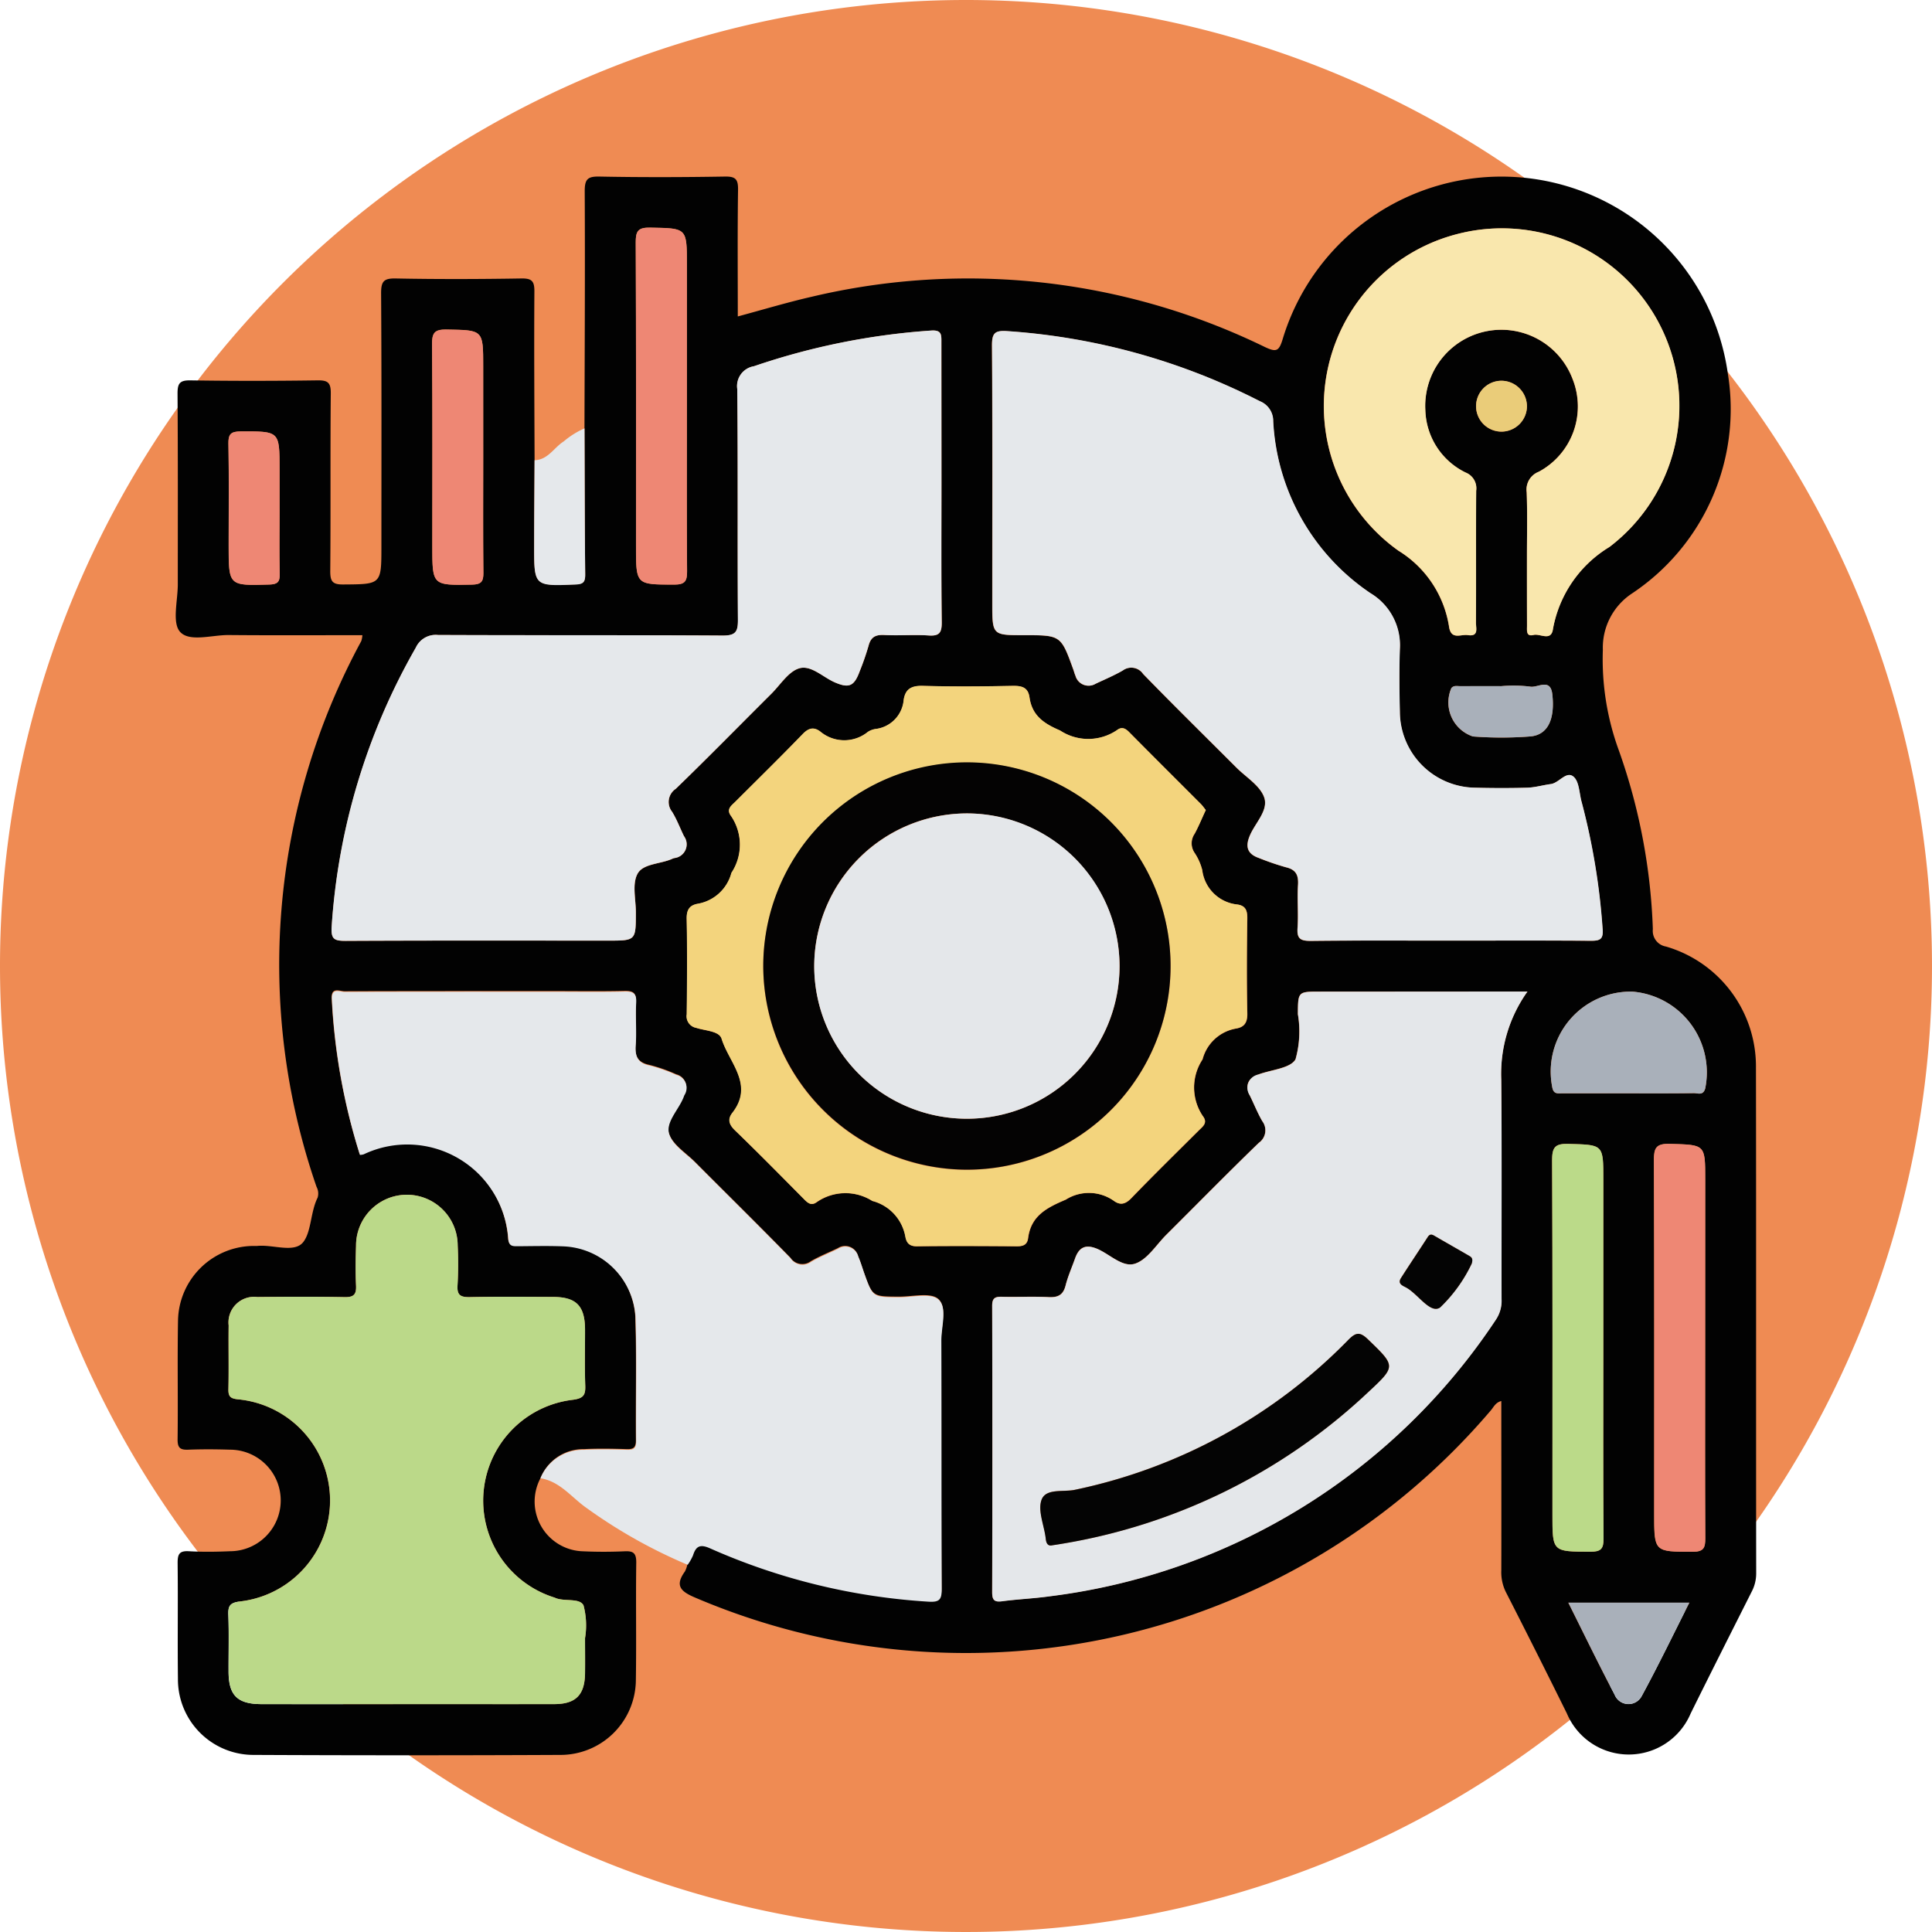 <svg xmlns="http://www.w3.org/2000/svg" width="82" height="82" viewBox="0 0 82 82">
  <g id="Grupo_956677" data-name="Grupo 956677" transform="translate(-303 -3929)">
    <g id="Grupo_951854" data-name="Grupo 951854" transform="translate(303 3929)">
      <path id="Trazado_621807" data-name="Trazado 621807" d="M41,0A41,41,0,1,1,0,41,41,41,0,0,1,41,0Z" fill="#ef8b53"/>
    </g>
    <g id="Grupo_952067" data-name="Grupo 952067" transform="translate(310.462 3936.503)">
      <g id="Grupo_952066" data-name="Grupo 952066" transform="translate(0)">
        <path id="Trazado_628841" data-name="Trazado 628841" d="M1527.73,174.319a2.111,2.111,0,0,0,1.812,3.1c.584.027,1.171.026,1.755,0,.362-.017.5.063.5.467-.024,1.665.009,3.33-.017,4.995a3.2,3.2,0,0,1-3.19,3.18q-6.515.031-13.031,0a3.208,3.208,0,0,1-3.215-3.224c-.02-1.642.006-3.285-.013-4.928,0-.367.073-.516.473-.493.583.034,1.171.025,1.755,0a2.155,2.155,0,0,0-.015-4.31c-.584-.019-1.171-.022-1.755,0-.338.014-.464-.067-.459-.438.021-1.687-.013-3.375.018-5.062a3.226,3.226,0,0,1,3.157-3.147c.067,0,.135,0,.2,0,.674-.072,1.587.321,1.963-.171.343-.449.3-1.271.605-1.88a.6.6,0,0,0-.046-.458,28.83,28.83,0,0,1,1.9-23.166,1.082,1.082,0,0,0,.046-.248c-1.91,0-3.791.011-5.672-.006-.711-.006-1.662.307-2.063-.132-.351-.384-.1-1.323-.1-2.017,0-2.7.008-5.4-.011-8.1,0-.428.09-.567.545-.56,1.8.028,3.6.025,5.4,0,.429-.006.563.093.559.545-.024,2.52,0,5.04-.022,7.56,0,.432.1.561.547.558,1.623-.011,1.624.008,1.624-1.632,0-3.578.011-7.155-.013-10.733,0-.5.113-.633.621-.623,1.777.035,3.556.029,5.333,0,.441-.007.556.111.552.552-.016,2.384,0,4.769.008,7.154-.006,1.215-.016,2.429-.018,3.643,0,1.715,0,1.7,1.755,1.633.325-.013.414-.1.411-.42-.021-2.069-.022-4.138-.03-6.208.008-3.352.028-6.7.01-10.057,0-.505.118-.632.623-.622,1.777.035,3.556.029,5.334,0,.444-.007.557.116.551.554-.026,1.777-.011,3.554-.011,5.383,1.057-.284,2.074-.591,3.108-.829a28.742,28.742,0,0,1,19.248,2.119c.5.236.614.2.777-.349a9.7,9.7,0,0,1,18.882,1.449,9.4,9.4,0,0,1-4.072,9.374,2.755,2.755,0,0,0-1.227,2.384,11.246,11.246,0,0,0,.679,4.272,25.172,25.172,0,0,1,1.443,7.585.673.673,0,0,0,.557.738,5.3,5.3,0,0,1,3.819,5.144c.013,7.156,0,14.311.01,21.467a1.657,1.657,0,0,1-.191.77c-.868,1.724-1.738,3.446-2.593,5.176a2.851,2.851,0,0,1-5.25-.005q-1.282-2.595-2.6-5.173a1.906,1.906,0,0,1-.184-.907c.006-2.382,0-4.765,0-7.182-.25.063-.327.263-.447.4a29.248,29.248,0,0,1-33.766,7.944c-.606-.256-.879-.5-.438-1.108a1.15,1.15,0,0,0,.108-.315,2.166,2.166,0,0,0,.227-.4c.13-.413.32-.48.735-.294a26.853,26.853,0,0,0,9.239,2.258c.5.035.585-.092.582-.554-.018-3.508,0-7.017-.016-10.525,0-.6.262-1.394-.118-1.738-.326-.295-1.109-.093-1.69-.1-1.1-.006-1.1,0-1.466-1.021-.083-.232-.152-.471-.251-.7a.565.565,0,0,0-.857-.339c-.383.186-.783.343-1.149.557a.605.605,0,0,1-.866-.15c-1.335-1.368-2.7-2.709-4.047-4.063-.4-.4-.973-.75-1.112-1.227s.388-1,.6-1.512c.017-.041.031-.084.05-.125a.565.565,0,0,0-.338-.857,6.843,6.843,0,0,0-1.142-.4c-.494-.105-.618-.372-.586-.843.041-.6-.015-1.215.019-1.821.022-.395-.12-.484-.491-.476-1.012.024-2.024.008-3.037.008-2.946,0-5.893,0-8.84.008-.207,0-.576-.2-.545.318a26.367,26.367,0,0,0,1.189,6.6.693.693,0,0,0,.16-.026,4.3,4.3,0,0,1,6.135,3.576c.023.348.2.327.432.325.63,0,1.26-.019,1.889.005a3.194,3.194,0,0,1,3.08,3c.058,1.752.01,3.508.026,5.262,0,.3-.1.383-.385.374-.607-.019-1.216-.031-1.822,0A1.951,1.951,0,0,0,1527.73,174.319ZM1566.3,151.5c2,0,4-.01,6.006.008.4,0,.539-.065.5-.512a28.73,28.73,0,0,0-.889-5.375c-.1-.367-.1-.856-.338-1.07-.308-.273-.615.26-.972.307-.333.044-.662.143-.995.154-.741.024-1.485.022-2.227,0a3.236,3.236,0,0,1-3.184-3.19c-.018-.9-.029-1.8,0-2.7a2.573,2.573,0,0,0-1.248-2.366,9.378,9.378,0,0,1-4.128-7.3.9.9,0,0,0-.571-.85,27.555,27.555,0,0,0-10.7-2.971c-.535-.038-.666.069-.663.608.025,3.643.013,7.287.013,10.931,0,1.364,0,1.364,1.34,1.364,1.571,0,1.571,0,2.1,1.461.031.084.051.173.088.254a.578.578,0,0,0,.859.345c.386-.181.781-.348,1.149-.56a.607.607,0,0,1,.866.146c1.3,1.339,2.633,2.647,3.953,3.968.413.414,1.005.766,1.183,1.265.2.553-.381,1.086-.609,1.632-.2.469-.1.774.383.944a11.272,11.272,0,0,0,1.145.393c.438.1.546.339.519.762-.038.6.023,1.216-.02,1.821-.033.46.137.548.562.544C1562.385,151.488,1564.342,151.5,1566.3,151.5Zm3.322,2.161h-8.808c-.937,0-.933,0-.939.957a4.358,4.358,0,0,1-.1,1.916c-.217.386-1.026.438-1.57.643-.436.164-.589.449-.371.891.179.363.327.742.529,1.089a.646.646,0,0,1-.147.924c-1.325,1.284-2.618,2.6-3.924,3.9-.43.429-.8,1.045-1.317,1.224-.541.187-1.083-.406-1.635-.633-.5-.2-.763-.04-.925.423-.133.381-.3.754-.4,1.144s-.32.509-.715.49c-.651-.033-1.3,0-1.957-.014-.286-.007-.444.018-.443.384q.02,6.075,0,12.15c0,.329.084.433.422.387.668-.09,1.345-.116,2.012-.21a26.656,26.656,0,0,0,18.944-11.742,1.441,1.441,0,0,0,.24-.881c-.006-3.105.016-6.21-.013-9.315A6.027,6.027,0,0,1,1569.622,153.661Zm-24.872-21.612c0-1.98,0-3.96,0-5.94,0-.321.016-.535-.444-.5a29.39,29.39,0,0,0-7.51,1.513.855.855,0,0,0-.709.974c.033,3.262.005,6.525.027,9.788,0,.5-.091.674-.643.67-4.028-.027-8.057-.007-12.086-.025a.928.928,0,0,0-.943.539,27.406,27.406,0,0,0-3.569,11.826c-.038.543.1.619.59.617,3.714-.019,7.427-.01,11.141-.01,1.177,0,1.174,0,1.178-1.19,0-.562-.165-1.224.076-1.656s1-.4,1.5-.641a.533.533,0,0,1,.065-.018.587.587,0,0,0,.4-.931c-.168-.343-.3-.7-.5-1.028a.67.67,0,0,1,.151-.978c1.375-1.329,2.714-2.7,4.069-4.046.381-.38.719-.938,1.177-1.07.5-.146,1.005.383,1.514.6.594.254.815.163,1.048-.475a11.178,11.178,0,0,0,.375-1.08c.1-.376.3-.478.671-.459.628.033,1.262-.022,1.889.02.455.03.552-.129.547-.559C1544.737,136.01,1544.75,134.029,1544.75,132.049Zm-22.714,51.856c2.092,0,4.184,0,6.275,0,.921,0,1.3-.391,1.311-1.318.006-.495,0-.989,0-1.484a3.334,3.334,0,0,0-.065-1.39c-.167-.32-.78-.156-1.172-.305-.021-.008-.041-.019-.062-.026a4.31,4.31,0,0,1,.781-8.394c.45-.059.542-.2.527-.605-.029-.786-.005-1.574-.009-2.361,0-1.02-.368-1.392-1.369-1.4-1.17,0-2.34-.017-3.509.008-.4.008-.567-.07-.534-.51a15.908,15.908,0,0,0,.006-1.686,2.157,2.157,0,0,0-4.314.018c-.016.562-.025,1.125,0,1.686.019.376-.093.5-.482.493-1.237-.024-2.474-.018-3.711-.005a1.088,1.088,0,0,0-1.214,1.208c-.014.9.01,1.8-.01,2.7-.008.321.09.4.41.435a4.313,4.313,0,0,1,.087,8.578c-.415.056-.514.171-.5.563.03.808.005,1.619.01,2.428.006,1,.377,1.365,1.4,1.367Q1518.966,183.91,1522.036,183.906Zm33.933-37.948c-.067-.082-.128-.172-.2-.248-1.017-1.019-2.038-2.034-3.05-3.057-.167-.169-.318-.236-.52-.081a2.169,2.169,0,0,1-2.41.013c-.7-.3-1.193-.638-1.3-1.409-.062-.432-.336-.491-.72-.484-1.259.021-2.52.033-3.779,0-.486-.015-.77.114-.84.6a1.357,1.357,0,0,1-1.206,1.231.836.836,0,0,0-.313.121,1.586,1.586,0,0,1-2.024-.016c-.274-.2-.494-.15-.744.11-.936.971-1.9,1.915-2.856,2.869-.173.172-.4.321-.181.612a2.165,2.165,0,0,1,.013,2.409,1.793,1.793,0,0,1-1.409,1.309c-.359.058-.5.25-.49.648.031,1.349.022,2.7.005,4.048a.5.5,0,0,0,.408.575c.376.124.971.129,1.073.463.31,1.011,1.392,1.943.457,3.142-.21.269-.151.492.109.743.987.953,1.949,1.931,2.915,2.906.17.171.319.32.567.131a2.138,2.138,0,0,1,2.348-.04,1.913,1.913,0,0,1,1.4,1.5c.045.263.154.429.486.424,1.417-.019,2.834-.013,4.251,0,.264,0,.436-.064.473-.346.124-.953.793-1.291,1.6-1.635a1.839,1.839,0,0,1,2.037.049c.275.2.494.149.744-.111.937-.971,1.9-1.915,2.857-2.868.173-.173.4-.323.18-.613a2.165,2.165,0,0,1-.014-2.409,1.785,1.785,0,0,1,1.41-1.307c.36-.057.5-.253.488-.65-.03-1.349-.021-2.7,0-4.048,0-.323-.08-.515-.411-.566a1.675,1.675,0,0,1-1.5-1.464,2.347,2.347,0,0,0-.328-.735.714.714,0,0,1,.007-.809C1555.669,146.646,1555.8,146.312,1555.969,145.958ZM1569.6,135.17q0,1.485,0,2.97c0,.2-.043.469.277.387.278-.071.749.294.824-.253a5.141,5.141,0,0,1,2.4-3.483,7.532,7.532,0,0,0-6.448-13.283,7.536,7.536,0,0,0-2.508,13.444,4.62,4.62,0,0,1,2.141,3.191c.079.624.5.342.8.39.476.076.344-.292.345-.528.007-1.867,0-3.735.011-5.6a.72.72,0,0,0-.449-.772,3.038,3.038,0,0,1-1.709-2.644,3.232,3.232,0,0,1,6.252-1.321,3.144,3.144,0,0,1-1.438,3.933.808.808,0,0,0-.511.869C1569.622,133.369,1569.6,134.27,1569.6,135.17Zm3.241,33.683v-7.213c0-1.5,0-1.471-1.482-1.512-.569-.016-.694.144-.692.7.023,5.011.014,10.022.014,15.033,0,1.589,0,1.571,1.617,1.576.447,0,.556-.126.552-.561C1572.832,174.2,1572.841,171.527,1572.841,168.853Zm4.322-.014v-7.212c0-1.49,0-1.457-1.5-1.5-.6-.018-.679.186-.677.716.02,4.987.012,9.975.012,14.962,0,1.651,0,1.629,1.63,1.634.473,0,.54-.168.537-.578C1577.156,174.186,1577.163,171.513,1577.163,168.839Zm-43.218-40.031v-6c0-1.569,0-1.542-1.559-1.571-.532-.01-.614.164-.612.643.018,4.29.011,8.58.011,12.87,0,1.653,0,1.632,1.626,1.637.464,0,.545-.157.542-.573C1533.936,133.481,1533.945,131.145,1533.945,128.809Zm39.912,29.172c.943,0,1.887.006,2.83-.006.171,0,.391.112.479-.2a3.438,3.438,0,0,0-3.078-4.107,3.393,3.393,0,0,0-3.416,4.044c.053.315.229.271.422.272C1572.016,157.983,1572.937,157.981,1573.857,157.981ZM1525.3,130.976v-3.838c0-1.573,0-1.547-1.552-1.576-.517-.009-.624.143-.62.635.024,2.85.012,5.7.012,8.552,0,1.684,0,1.67,1.687,1.639.388-.007.484-.125.48-.5C1525.291,134.253,1525.3,132.614,1525.3,130.976Zm-8.644,2.2v-1.681c0-1.63,0-1.613-1.649-1.606-.418,0-.528.113-.521.526.026,1.434.01,2.869.01,4.3,0,1.733,0,1.721,1.717,1.672.354-.01.459-.1.45-.457C1516.643,135.012,1516.658,134.092,1516.658,133.173Zm54.7,46.425c.677,1.354,1.3,2.639,1.964,3.9a.633.633,0,0,0,1.147.07c.7-1.287,1.337-2.609,2.025-3.97Zm-2.837-38.9c-.584,0-1.168,0-1.752,0-.129,0-.278-.043-.376.083a1.521,1.521,0,0,0,.915,2.051,15.92,15.92,0,0,0,2.423,0c.743-.056,1.066-.709.946-1.79-.079-.713-.63-.258-.948-.326A5.808,5.808,0,0,0,1568.521,140.7Zm1.078-11.909a1.079,1.079,0,1,0-1.036,1.105A1.089,1.089,0,0,0,1569.6,128.79Z" transform="translate(-1512.254 -119.08)" fill="#020202"/>
        <path id="Trazado_628842" data-name="Trazado 628842" d="M1545.593,267.491a1.951,1.951,0,0,1,1.855-1.207c.606-.033,1.215-.02,1.822,0,.289.009.388-.072.385-.374-.016-1.754.032-3.509-.026-5.262a3.193,3.193,0,0,0-3.08-3c-.629-.025-1.26-.009-1.889-.005-.234,0-.409.022-.432-.325a4.3,4.3,0,0,0-6.135-3.576.694.694,0,0,1-.16.026,26.367,26.367,0,0,1-1.189-6.6c-.031-.516.338-.317.545-.318,2.947-.012,5.894-.008,8.84-.008,1.012,0,2.025.016,3.037-.008.371-.009.513.081.491.476-.033.605.022,1.216-.019,1.821-.032.471.092.738.586.843a6.837,6.837,0,0,1,1.142.4.565.565,0,0,1,.338.857c-.019.041-.032.084-.05.125-.213.512-.743,1.025-.6,1.512s.716.83,1.112,1.227c1.349,1.354,2.712,2.695,4.047,4.063a.605.605,0,0,0,.866.15c.367-.214.766-.371,1.149-.557a.565.565,0,0,1,.857.339c.1.225.168.464.251.7.362,1.019.362,1.015,1.466,1.021.581,0,1.363-.2,1.689.1.38.344.116,1.139.118,1.738.011,3.508,0,7.017.016,10.525,0,.461-.079.589-.582.554a26.853,26.853,0,0,1-9.239-2.257c-.415-.187-.605-.119-.735.293a2.143,2.143,0,0,1-.227.4,21.783,21.783,0,0,1-4.25-2.382C1546.93,268.332,1546.442,267.624,1545.593,267.491Z" transform="translate(-1530.117 -212.252)" fill="#e5e8eb"/>
        <path id="Trazado_628843" data-name="Trazado 628843" d="M1570.615,158.557c.008,2.069.009,4.139.03,6.208,0,.32-.085.407-.411.42-1.756.071-1.758.081-1.755-1.633,0-1.214.012-2.429.018-3.643.57-.018.821-.538,1.237-.8A3.54,3.54,0,0,1,1570.615,158.557Z" transform="translate(-1553.269 -147.878)" fill="#e5e8eb"/>
        <path id="Trazado_628844" data-name="Trazado 628844" d="M1659.722,169.158c-1.957,0-3.915-.012-5.871.01-.425,0-.595-.084-.562-.544.043-.6-.018-1.216.02-1.821.027-.423-.081-.66-.519-.762a11.267,11.267,0,0,1-1.145-.393c-.485-.17-.579-.474-.383-.944.228-.546.806-1.079.61-1.632-.178-.5-.77-.852-1.183-1.266-1.32-1.321-2.652-2.629-3.953-3.968a.606.606,0,0,0-.866-.146c-.368.212-.763.379-1.149.56a.578.578,0,0,1-.859-.345c-.038-.081-.058-.17-.088-.254-.529-1.461-.529-1.461-2.1-1.461-1.34,0-1.34,0-1.34-1.364,0-3.644.012-7.287-.013-10.931,0-.539.127-.646.663-.608a27.554,27.554,0,0,1,10.7,2.971.9.9,0,0,1,.571.85,9.377,9.377,0,0,0,4.128,7.3,2.573,2.573,0,0,1,1.248,2.366c-.032.9-.021,1.8,0,2.7a3.237,3.237,0,0,0,3.184,3.19c.742.018,1.485.02,2.227,0,.333-.011.662-.11.994-.154.357-.047.664-.581.972-.307.24.213.234.7.338,1.07a28.73,28.73,0,0,1,.889,5.375c.039.447-.1.516-.5.512C1663.727,169.148,1661.724,169.158,1659.722,169.158Z" transform="translate(-1605.676 -136.738)" fill="#e5e8eb"/>
        <path id="Trazado_628845" data-name="Trazado 628845" d="M1663.056,246.91a6.026,6.026,0,0,0-1.111,3.732c.029,3.1.007,6.21.013,9.315a1.437,1.437,0,0,1-.24.881,26.656,26.656,0,0,1-18.944,11.742c-.668.094-1.344.12-2.013.21-.337.045-.423-.059-.422-.387q.014-6.075,0-12.15c0-.366.157-.391.443-.384.653.015,1.307-.019,1.958.014.394.02.614-.089.715-.49s.263-.763.4-1.144c.162-.463.429-.627.925-.423.552.227,1.093.82,1.635.633.518-.179.887-.795,1.317-1.224,1.307-1.3,2.6-2.62,3.924-3.9a.646.646,0,0,0,.147-.924c-.2-.348-.351-.727-.529-1.089a.57.57,0,0,1,.371-.891c.544-.2,1.353-.256,1.57-.642a4.358,4.358,0,0,0,.1-1.916c.006-.957,0-.957.939-.957Zm-20.167,23.5c.165-.025.254-.038.343-.053a24.848,24.848,0,0,0,13.044-6.425c1.217-1.13,1.2-1.117.012-2.263-.35-.339-.524-.291-.841.032a22.682,22.682,0,0,1-11.59,6.353c-.5.108-1.246-.076-1.425.434-.165.47.122,1.092.182,1.651C1642.641,270.391,1642.751,270.446,1642.89,270.414Zm17.8-11.956c.06-.2-.006-.267-.082-.311-.5-.293-1.009-.58-1.513-.872-.112-.065-.193-.066-.273.058-.376.584-.765,1.159-1.138,1.744-.155.243.089.322.224.4.51.28,1.022,1.13,1.44.846A6.337,6.337,0,0,0,1660.69,258.458Z" transform="translate(-1605.688 -212.329)" fill="#e4e7ea"/>
        <path id="Trazado_628846" data-name="Trazado 628846" d="M1562.594,149.642c0,1.98-.013,3.96.01,5.94,0,.43-.092.589-.547.559-.627-.042-1.261.014-1.889-.02-.374-.02-.576.083-.671.459a11.114,11.114,0,0,1-.375,1.08c-.233.638-.455.729-1.049.474-.509-.218-1.01-.747-1.514-.6-.458.133-.8.691-1.177,1.07-1.355,1.35-2.694,2.717-4.069,4.046a.67.67,0,0,0-.151.978c.2.324.333.686.5,1.028a.586.586,0,0,1-.4.931.513.513,0,0,0-.065.018c-.5.242-1.252.2-1.5.641s-.074,1.095-.076,1.656c0,1.19,0,1.19-1.178,1.19-3.714,0-7.427-.009-11.141.01-.487,0-.628-.073-.59-.617a27.4,27.4,0,0,1,3.569-11.826.928.928,0,0,1,.943-.539c4.029.018,8.058,0,12.086.025.553,0,.647-.168.643-.67-.022-3.262.006-6.526-.027-9.788a.854.854,0,0,1,.709-.974,29.389,29.389,0,0,1,7.51-1.513c.461-.034.446.18.444.5C1562.59,145.682,1562.594,147.662,1562.594,149.642Z" transform="translate(-1530.097 -136.673)" fill="#e5e8eb"/>
        <path id="Trazado_628847" data-name="Trazado 628847" d="M1528.06,300.46q-3.07,0-6.141,0c-1.021,0-1.392-.367-1.4-1.367,0-.809.02-1.62-.01-2.428-.015-.392.084-.507.5-.563a4.313,4.313,0,0,0-.088-8.578c-.32-.031-.418-.114-.41-.435.021-.9,0-1.8.01-2.7a1.088,1.088,0,0,1,1.214-1.208c1.237-.013,2.475-.019,3.711.005.389.008.5-.117.482-.493-.029-.561-.02-1.124,0-1.686a2.157,2.157,0,0,1,4.314-.018,15.908,15.908,0,0,1-.006,1.686c-.033.44.137.519.534.51,1.169-.025,2.339-.012,3.509-.008,1,0,1.364.376,1.368,1.4,0,.787-.019,1.575.009,2.361.015.406-.077.546-.527.605a4.31,4.31,0,0,0-.781,8.394c.021.007.042.018.062.026.393.15,1.005-.015,1.172.305a3.33,3.33,0,0,1,.065,1.39c0,.495.006.989,0,1.484-.01.927-.39,1.316-1.311,1.318C1532.243,300.464,1530.151,300.46,1528.06,300.46Z" transform="translate(-1518.277 -235.635)" fill="#bbd989"/>
        <path id="Trazado_628848" data-name="Trazado 628848" d="M1614.43,204.216c-.167.354-.3.689-.477,1a.713.713,0,0,0-.007.809,2.344,2.344,0,0,1,.328.735,1.675,1.675,0,0,0,1.5,1.464c.331.051.415.243.411.566-.017,1.349-.026,2.7,0,4.048.009.4-.129.593-.489.65a1.785,1.785,0,0,0-1.41,1.307,2.166,2.166,0,0,0,.014,2.409c.224.29-.007.44-.18.613-.955.953-1.92,1.9-2.857,2.868-.25.259-.469.315-.744.111a1.839,1.839,0,0,0-2.037-.049c-.81.344-1.479.683-1.6,1.635-.037.282-.208.348-.473.346-1.417-.01-2.834-.016-4.251,0-.332,0-.441-.161-.486-.424a1.913,1.913,0,0,0-1.4-1.5,2.137,2.137,0,0,0-2.348.04c-.248.189-.4.04-.567-.131-.966-.975-1.928-1.953-2.915-2.906-.26-.251-.318-.474-.109-.743.935-1.2-.147-2.131-.457-3.142-.1-.334-.7-.339-1.073-.463a.5.5,0,0,1-.408-.575c.017-1.349.026-2.7,0-4.048-.009-.4.13-.59.49-.648a1.793,1.793,0,0,0,1.409-1.309,2.164,2.164,0,0,0-.013-2.409c-.224-.291.008-.44.181-.612.955-.954,1.92-1.9,2.856-2.869.251-.26.47-.314.744-.11a1.587,1.587,0,0,0,2.024.017.834.834,0,0,1,.313-.121,1.357,1.357,0,0,0,1.206-1.231c.07-.49.354-.619.84-.6,1.259.037,2.52.026,3.779,0,.384-.006.658.052.72.485.111.771.6,1.112,1.3,1.409a2.169,2.169,0,0,0,2.41-.013c.2-.155.353-.088.52.081,1.012,1.024,2.033,2.038,3.05,3.057C1614.3,204.044,1614.363,204.133,1614.43,204.216Zm-18.783,6.585a8.644,8.644,0,1,0,8.715-8.6A8.669,8.669,0,0,0,1595.647,210.8Z" transform="translate(-1570.714 -177.338)" fill="#f3d47d"/>
        <path id="Trazado_628849" data-name="Trazado 628849" d="M1700.92,141.026c0-.9.021-1.8-.009-2.7a.808.808,0,0,1,.512-.869,3.145,3.145,0,0,0,1.438-3.933,3.232,3.232,0,0,0-6.252,1.321,3.038,3.038,0,0,0,1.709,2.644.72.72,0,0,1,.449.772c-.015,1.867,0,3.735-.011,5.6,0,.236.131.6-.345.528-.3-.047-.722.234-.8-.39a4.621,4.621,0,0,0-2.141-3.191,7.536,7.536,0,0,1,2.507-13.444,7.532,7.532,0,0,1,6.448,13.283,5.141,5.141,0,0,0-2.4,3.483c-.075.546-.545.181-.824.253-.32.082-.277-.192-.277-.387Q1700.918,142.511,1700.92,141.026Z" transform="translate(-1643.573 -124.937)" fill="#f9e7ad"/>
        <path id="Trazado_628850" data-name="Trazado 628850" d="M1730.359,279.536c0,2.674-.01,5.348.01,8.022,0,.435-.106.562-.552.561-1.617-.005-1.617.013-1.617-1.576,0-5.011.01-10.023-.014-15.033,0-.555.123-.715.692-.7,1.481.042,1.482.012,1.482,1.512Z" transform="translate(-1669.771 -229.763)" fill="#bbda89"/>
        <path id="Trazado_628851" data-name="Trazado 628851" d="M1746.34,279.519c0,2.673-.008,5.347.008,8.02,0,.41-.064.58-.537.578-1.631,0-1.631.017-1.631-1.634,0-4.987.008-9.974-.012-14.962,0-.53.081-.734.677-.716,1.494.045,1.5.012,1.5,1.5Z" transform="translate(-1681.43 -229.759)" fill="#ee8774"/>
        <path id="Trazado_628852" data-name="Trazado 628852" d="M1586.584,134.633c0,2.336-.009,4.672.009,7.008,0,.417-.078.575-.542.574-1.626,0-1.626.016-1.626-1.637,0-4.29.008-8.58-.011-12.87,0-.479.08-.653.612-.643,1.558.03,1.559,0,1.559,1.571Z" transform="translate(-1564.893 -124.905)" fill="#ee8774"/>
        <path id="Trazado_628853" data-name="Trazado 628853" d="M1731.249,251.232c-.921,0-1.842,0-2.762,0-.193,0-.369.044-.422-.272a3.393,3.393,0,0,1,3.416-4.044,3.438,3.438,0,0,1,3.078,4.107c-.088.315-.308.2-.479.2C1733.136,251.238,1732.193,251.232,1731.249,251.232Z" transform="translate(-1669.646 -212.331)" fill="#a9b0ba"/>
        <path id="Trazado_628854" data-name="Trazado 628854" d="M1554.629,148.454c0,1.639-.01,3.277.008,4.916,0,.371-.093.489-.481.5-1.687.031-1.687.045-1.687-1.639,0-2.85.012-5.7-.012-8.552,0-.492.1-.644.619-.635,1.552.028,1.552,0,1.552,1.576Z" transform="translate(-1541.581 -136.558)" fill="#ee8774"/>
        <path id="Trazado_628855" data-name="Trazado 628855" d="M1522.682,162.308c0,.919-.015,1.838.007,2.757.009.352-.1.447-.45.457-1.717.049-1.717.061-1.717-1.672,0-1.435.016-2.869-.01-4.3-.007-.413.1-.524.521-.526,1.649-.007,1.649-.024,1.649,1.606Z" transform="translate(-1518.278 -148.215)" fill="#ee8774"/>
        <path id="Trazado_628856" data-name="Trazado 628856" d="M1730.736,342.788h5.135c-.688,1.36-1.323,2.683-2.024,3.97a.633.633,0,0,1-1.147-.07C1732.033,345.427,1731.414,344.142,1730.736,342.788Z" transform="translate(-1671.632 -282.27)" fill="#a9b0ba"/>
        <path id="Trazado_628857" data-name="Trazado 628857" d="M1714.093,198.83a5.8,5.8,0,0,1,1.209.02c.318.069.869-.387.948.326.12,1.081-.2,1.733-.946,1.79a15.918,15.918,0,0,1-2.423,0,1.521,1.521,0,0,1-.915-2.051c.1-.125.247-.081.376-.083C1712.925,198.828,1713.509,198.83,1714.093,198.83Z" transform="translate(-1657.826 -177.212)" fill="#a9b0ba"/>
        <path id="Trazado_628858" data-name="Trazado 628858" d="M1718.417,152.134a1.079,1.079,0,1,1-1.088-1.053A1.092,1.092,0,0,1,1718.417,152.134Z" transform="translate(-1661.071 -142.425)" fill="#eacc79"/>
        <path id="Trazado_628859" data-name="Trazado 628859" d="M1648.4,309.594c-.139.032-.249-.023-.275-.272-.06-.558-.347-1.181-.182-1.651.179-.51.929-.325,1.425-.434a22.682,22.682,0,0,0,11.59-6.353c.317-.323.491-.371.841-.032,1.187,1.146,1.2,1.134-.012,2.263a24.848,24.848,0,0,1-13.044,6.425C1648.658,309.556,1648.57,309.568,1648.4,309.594Z" transform="translate(-1611.202 -251.509)" fill="#040404"/>
        <path id="Trazado_628860" data-name="Trazado 628860" d="M1707.334,286.291a6.336,6.336,0,0,1-1.341,1.862c-.418.284-.931-.567-1.44-.846-.135-.074-.379-.152-.223-.4.373-.585.762-1.161,1.138-1.744.08-.124.161-.124.273-.058.5.292,1.01.579,1.513.872C1707.328,286.024,1707.4,286.089,1707.334,286.291Z" transform="translate(-1652.332 -240.162)" fill="#040404"/>
        <path id="Trazado_628861" data-name="Trazado 628861" d="M1604.421,219.576a8.644,8.644,0,1,1,8.573,8.679A8.666,8.666,0,0,1,1604.421,219.576Zm8.623-6.441a6.479,6.479,0,1,0,6.5,6.458A6.5,6.5,0,0,0,1613.044,213.135Z" transform="translate(-1579.488 -186.114)" fill="#040303"/>
        <path id="Trazado_628862" data-name="Trazado 628862" d="M1618.876,218.965a6.479,6.479,0,1,1-6.46,6.5A6.5,6.5,0,0,1,1618.876,218.965Z" transform="translate(-1585.32 -191.944)" fill="#e4e7ea"/>
      </g>
    </g>
  </g>
</svg>
